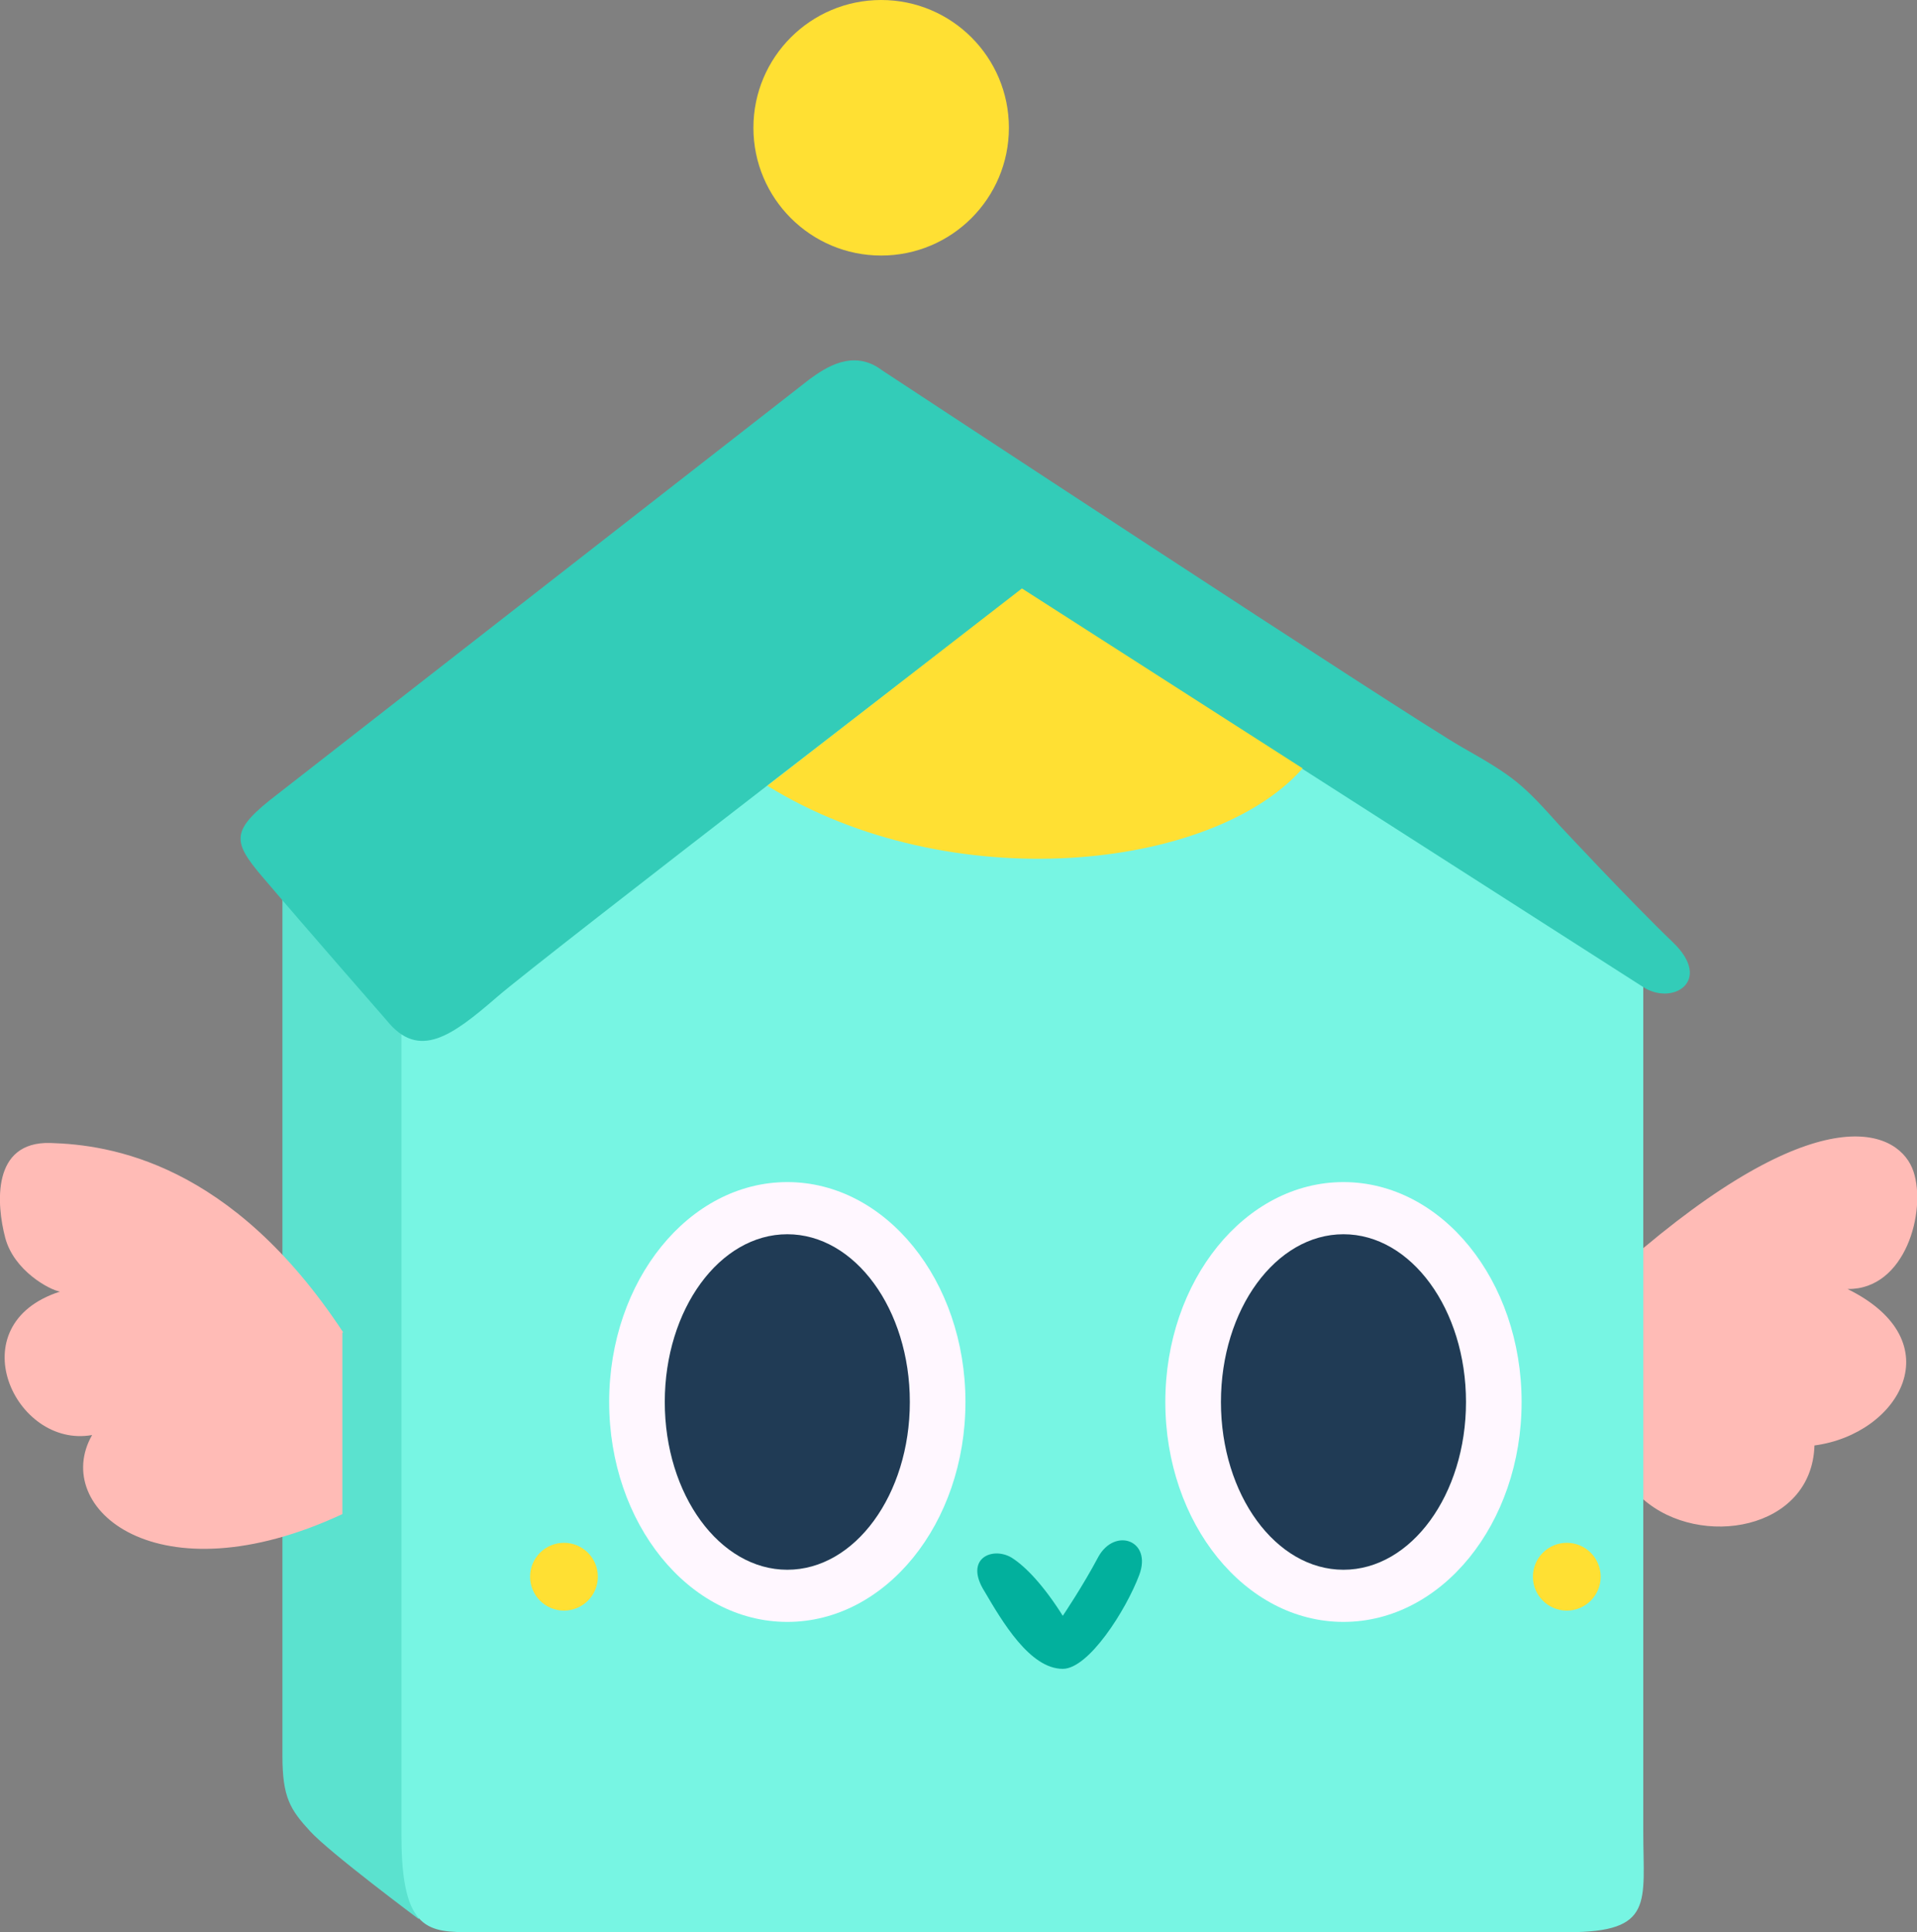 <svg version="1.1" id="Layer_1" xmlns="http://www.w3.org/2000/svg" x="0" y="0" viewBox="0 0 220.6 222.3" style="enable-background:new 0 0 220.6 222.3" xml:space="preserve"><rect x="0" y="0" width="220.6" height="222.3" fill="#808080" stroke="none"/><style>.st3{fill:#ffe033}.st4{fill:#ffbbb6}.st6{fill:#fff7ff}.st7{fill:#203b55}</style><path d="M32.5 98v104c0 4.8.9 6.2 3.2 8.7 2.3 2.5 12.5 10.1 12.5 10.1V103.4L32.5 98z" style="fill:#5be2cf"/><path d="M46.2 112.3v99c0 11 3.2 11 8.2 11h126c10 0 8.7-3.4 8.7-11.6V109.2l-74.4-49.1-68.5 52.2z" style="fill:#77f5e3"/><path d="M93.2 43.6 31 92.1c-4.7 3.8-4.1 5-.1 9.6 3.9 4.6 13.6 15.7 13.6 15.7 3.7 4.6 7.5 1.8 12.7-2.7s60.4-46.9 60.4-46.9l71.4 45.7c3.4 2.3 8.2-.6 3.5-5.1-4.7-4.5-13-13.4-13-13.4-4.3-4.8-5.2-5.6-11.2-9s-66.8-43.4-66.8-43.4c-3.3-2.5-6.5-.3-8.3 1z" style="fill:#33ccb8"/><path class="st3" d="M88.3 90.4c21 13 51.2 9.8 61.6-2l-32.3-20.7-29.3 22.7z"/><path class="st4" d="M189.1 143.6c21.1-17.7 29.6-13.4 31.1-8.8 1.5 4.5-.9 13.6-7.6 13.5 12.2 6 6 16.7-3.8 18-.3 9.8-13.2 11.9-19.7 6.2v-28.9zM39.5 153.3c-12.9-19.6-26.9-21.6-33.7-21.8s-6.2 7.1-5.2 10.9c1 3.8 5.1 6 6.3 6.2-11.8 3.8-5.2 18.1 3.7 16.5-4.8 8.4 7.5 19 28.8 9.1v-20.9z"/><path d="M122.3 185.9c-2.2-3.5-4.3-5.7-5.9-6.7-2.2-1.3-5.5.1-3.1 3.9 2 3.4 5.2 8.9 9 8.9 3 0 7.3-6.8 8.8-10.8 1.5-4-2.8-5.5-4.7-2.1-1.8 3.4-4.1 6.8-4.1 6.8z" style="fill:#02b09d"/><ellipse class="st6" cx="90.6" cy="161.3" rx="20.5" ry="25.3"/><ellipse class="st7" cx="90.6" cy="161.3" rx="14.1" ry="19.3"/><circle class="st3" cx="64.9" cy="181.4" r="3.9"/><ellipse class="st6" cx="154.6" cy="161.3" rx="20.5" ry="25.3"/><ellipse class="st7" cx="154.6" cy="161.3" rx="14.1" ry="19.3"/><circle class="st3" cx="180.3" cy="181.4" r="3.9"/><circle class="st3" cx="101.4" cy="14.7" r="14.7"/></svg>